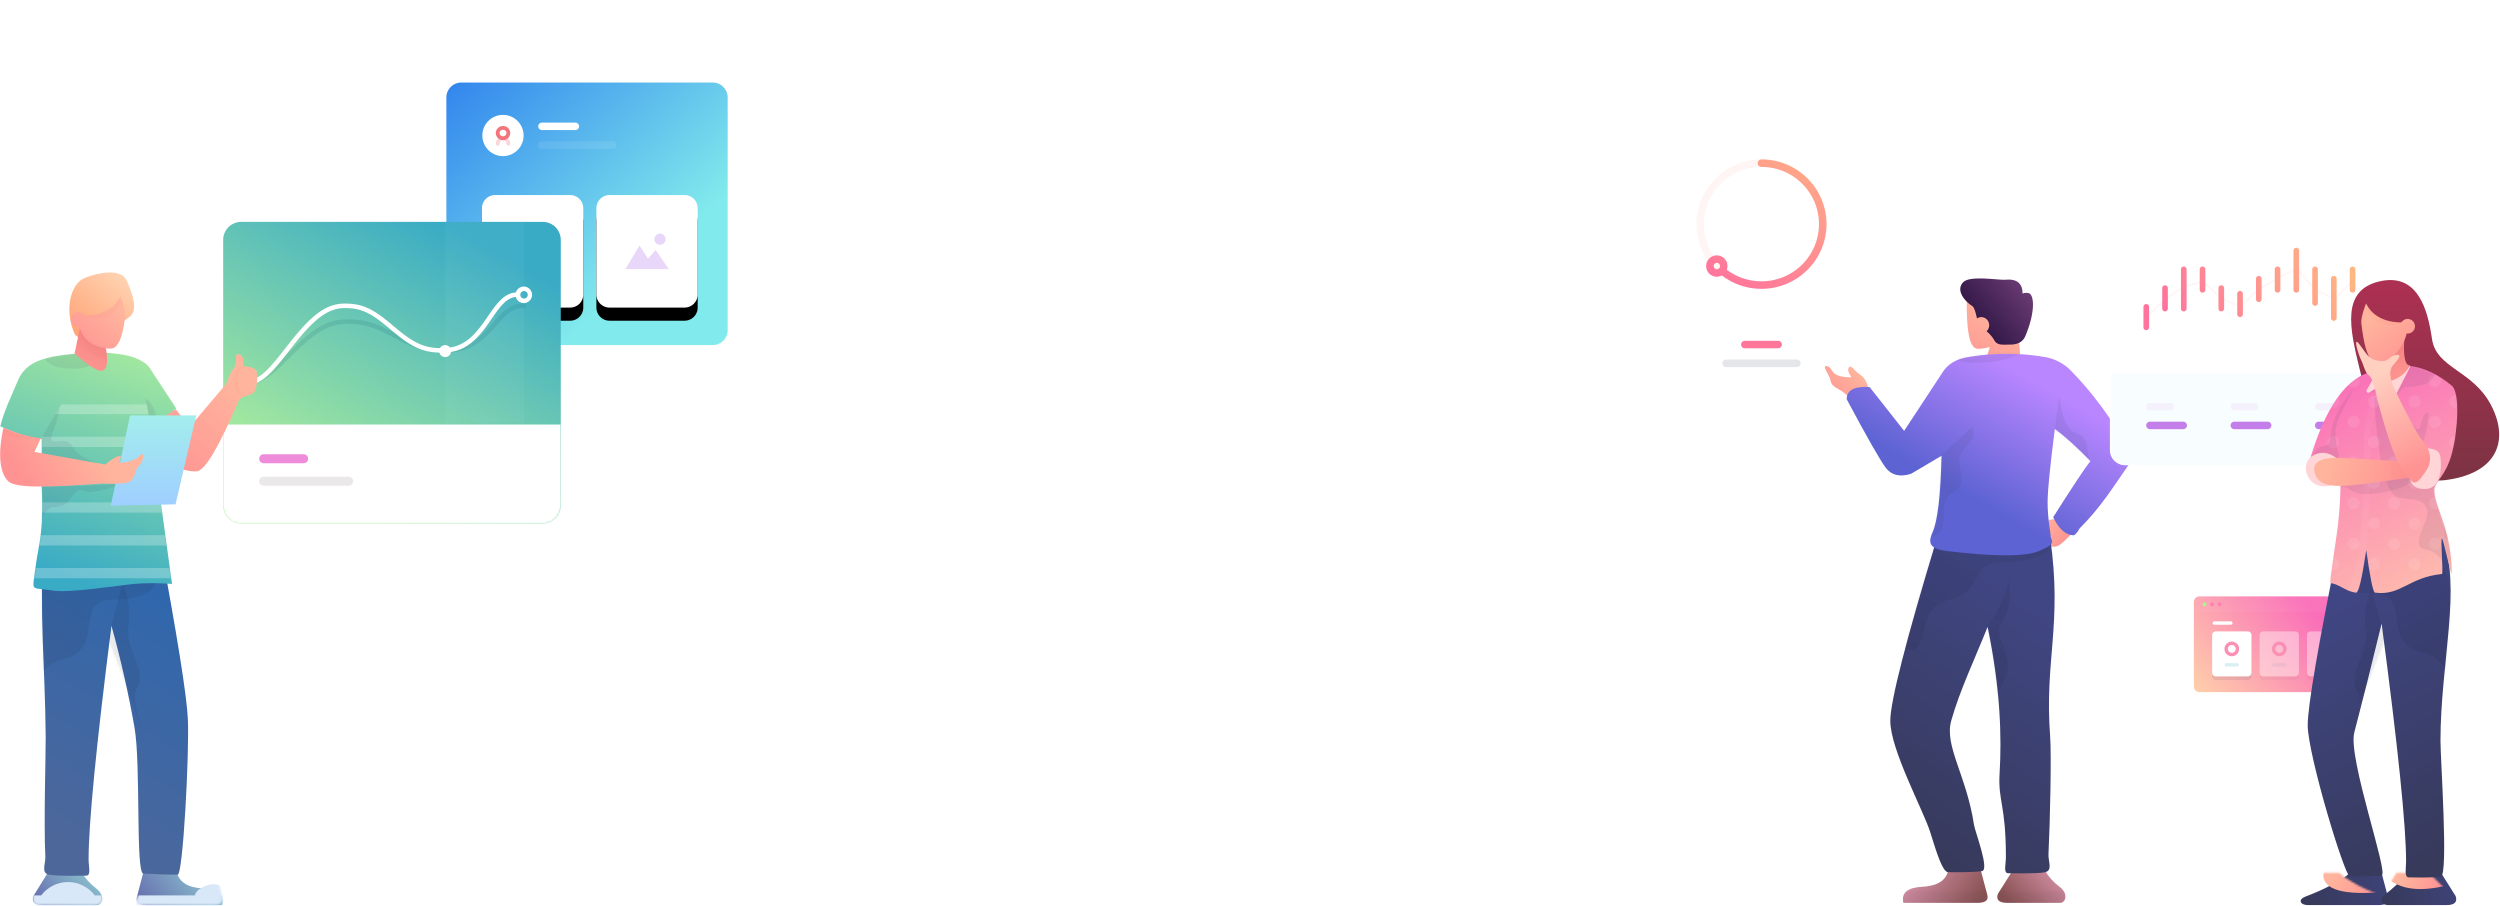 <svg xmlns="http://www.w3.org/2000/svg" xmlns:xlink="http://www.w3.org/1999/xlink" width="1333" height="483" viewBox="0 0 1333 483">
    <defs>
        <filter id="a" width="269.3%" height="281.4%" x="-84.7%" y="-90.7%" filterUnits="objectBoundingBox">
            <feOffset dy="22" in="SourceAlpha" result="shadowOffsetOuter1"/>
            <feGaussianBlur in="shadowOffsetOuter1" result="shadowBlurOuter1" stdDeviation="22"/>
            <feColorMatrix in="shadowBlurOuter1" result="shadowMatrixOuter1" values="0 0 0 0 0.443 0 0 0 0 0.651 0 0 0 0 0.973 0 0 0 0.253 0"/>
            <feMerge>
                <feMergeNode in="shadowMatrixOuter1"/>
                <feMergeNode in="SourceGraphic"/>
            </feMerge>
        </filter>
        <linearGradient id="c" x1="67.546%" x2="-.379%" y1="73.823%" y2="4.287%">
            <stop offset="0%" stop-color="#81EAEC"/>
            <stop offset="100%" stop-color="#3488ED"/>
        </linearGradient>
        <path id="b" d="M8 0h134a8 8 0 0 1 8 8v124a8 8 0 0 1-8 8H8a8 8 0 0 1-8-8V8a8 8 0 0 1 8-8z"/>
        <path id="f" d="M7 0h40a7 7 0 0 1 7 7v46a7 7 0 0 1-7 7H7a7 7 0 0 1-7-7V7a7 7 0 0 1 7-7zm61 0h40a7 7 0 0 1 7 7v46a7 7 0 0 1-7 7H68a7 7 0 0 1-7-7V7a7 7 0 0 1 7-7z"/>
        <filter id="e" width="147.8%" height="191.7%" x="-23.9%" y="-34.2%" filterUnits="objectBoundingBox">
            <feOffset dy="7" in="SourceAlpha" result="shadowOffsetOuter1"/>
            <feGaussianBlur in="shadowOffsetOuter1" result="shadowBlurOuter1" stdDeviation="8"/>
            <feColorMatrix in="shadowBlurOuter1" values="0 0 0 0 0.153 0 0 0 0 0.365 0 0 0 0 0.533 0 0 0 0.15 0"/>
        </filter>
        <filter id="g" width="269.3%" height="245.1%" x="-84.7%" y="-72.6%" filterUnits="objectBoundingBox">
            <feOffset dy="22" in="SourceAlpha" result="shadowOffsetOuter1"/>
            <feGaussianBlur in="shadowOffsetOuter1" result="shadowBlurOuter1" stdDeviation="22"/>
            <feColorMatrix in="shadowBlurOuter1" result="shadowMatrixOuter1" values="0 0 0 0 1 0 0 0 0 0.482 0 0 0 0 0.596 0 0 0 0.25 0"/>
            <feMerge>
                <feMergeNode in="shadowMatrixOuter1"/>
                <feMergeNode in="SourceGraphic"/>
            </feMerge>
        </filter>
        <linearGradient id="h" x1="93.248%" x2="12.514%" y1="-28.986%" y2="100%">
            <stop offset="0%" stop-color="#FFB782"/>
            <stop offset="100%" stop-color="#FF739C"/>
        </linearGradient>
        <filter id="i" width="268.3%" height="287%" x="-84.2%" y="-93.5%" filterUnits="objectBoundingBox">
            <feOffset dy="26" in="SourceAlpha" result="shadowOffsetOuter1"/>
            <feGaussianBlur in="shadowOffsetOuter1" result="shadowBlurOuter1" stdDeviation="26.5"/>
            <feColorMatrix in="shadowBlurOuter1" result="shadowMatrixOuter1" values="0 0 0 0 0.306 0 0 0 0 0.774 0 0 0 0 0.76 0 0 0 0.25 0"/>
            <feMerge>
                <feMergeNode in="shadowMatrixOuter1"/>
                <feMergeNode in="SourceGraphic"/>
            </feMerge>
        </filter>
        <linearGradient id="k" x1="70.406%" x2="21.519%" y1="3.666%" y2="83.99%">
            <stop offset="0%" stop-color="#39ABC5"/>
            <stop offset="100%" stop-color="#A8EB9D"/>
        </linearGradient>
        <path id="j" d="M9.6.317h160.8a9.6 9.6 0 0 1 9.6 9.6v141.6a9.6 9.6 0 0 1-9.6 9.6H9.6a9.6 9.6 0 0 1-9.6-9.6V9.917a9.6 9.6 0 0 1 9.6-9.6z"/>
        <filter id="m" width="109.7%" height="133.3%" x="-4.8%" y="-16.6%" filterUnits="objectBoundingBox">
            <feGaussianBlur in="SourceGraphic" stdDeviation="2.4"/>
        </filter>
        <linearGradient id="n" x1="27.669%" x2="70.532%" y1="110.865%" y2="23.826%">
            <stop offset="0%" stop-color="#FF9292"/>
            <stop offset="100%" stop-color="#FFB59D"/>
        </linearGradient>
        <linearGradient id="o" x1="25.093%" x2="117.883%" y1="62.705%" y2="-2.746%">
            <stop offset="0%" stop-color="#321847"/>
            <stop offset="100%" stop-color="#834A88"/>
        </linearGradient>
        <linearGradient id="q" x1="13.561%" x2="98.634%" y1="32.959%" y2="56.815%">
            <stop offset="0%" stop-color="#CE8BA0"/>
            <stop offset="100%" stop-color="#875151"/>
        </linearGradient>
        <path id="p" d="M25.163.818c-1.305 5.31-5.913 8.165-13.825 8.568-7.912.403-11.284 3.26-10.116 8.569h39.675c4.36 0 6.013-1.59 4.956-4.771L42.583.818h-17.42z"/>
        <linearGradient id="t" x1="13.561%" x2="98.634%" y1="23.669%" y2="60.531%">
            <stop offset="0%" stop-color="#CE8BA0"/>
            <stop offset="100%" stop-color="#875151"/>
        </linearGradient>
        <path id="s" d="M11.37.818c-1.763 3.18-4.323 6.037-7.68 8.568-5.035 3.798-3.12 8.569-.362 8.569h28.3c4.36 0 6.012-1.59 4.956-4.771L28.789.818H11.37z"/>
        <linearGradient id="v" x1="9.105%" x2="87.601%" y1="99.347%" y2="28.779%">
            <stop offset="0%" stop-color="#FF9292"/>
            <stop offset="100%" stop-color="#FFB59D"/>
        </linearGradient>
        <linearGradient id="w" x1="9.105%" x2="87.601%" y1="73.871%" y2="39.735%">
            <stop offset="0%" stop-color="#FF9292"/>
            <stop offset="100%" stop-color="#FFB59D"/>
        </linearGradient>
        <linearGradient id="y" x1="70.216%" x2="39.611%" y1="14.643%" y2="100%">
            <stop offset="0%" stop-color="#404683"/>
            <stop offset="100%" stop-color="#373A5B"/>
        </linearGradient>
        <path id="x" d="M85.501.415c6.667 46.16-3.12 65.24 0 105.868.72 9.364 0 44.96-.893 62.865-.193 3.868 2.4 8.687-1.847 9.6-4.248.912-16.82.546-19.581.546-2.761 0-1.274-4.79-1.274-8.526 0-28.22-4.281-29.973-3.364-44.793 1.16-18.744.538-44.75-6.383-78.02C45.25 65.19 37.274 81.875 32.743 98.01c-3.775 13.443 8.182 29.155 12.15 55.455.56 3.71 8.48 24.058 4.226 24.707-4.253.649-15.124.649-18.053.546-2.928-.102-5.98-9.983-9.563-21.462C17.919 145.777.266 113.385.266 98.01.266 87.76 8.584 55.23 25.218.415H85.5z"/>
        <linearGradient id="B" x1="43.498%" x2="79.041%" y1="70.448%" y2="24.99%">
            <stop offset="0%" stop-color="#5D63D3"/>
            <stop offset="100%" stop-color="#B986FF"/>
        </linearGradient>
        <path id="A" d="M64.745 2.475c8.27-1.538 24.653-3.287 42.474 0 5.655 1.043 10.735 4.348 13.875 7.916 17.722 18.385 24.946 33.382 29.439 38.894 2.994 3.675 2.876 7.634-.356 11.877-8.488 12.32-14.434 21.715-25.027 32.353-.601.604-1.574 3.024-3.247 3.886-4.218 0-7.894-3.224-11.03-9.673 10.188-16.097 16.805-26.069 19.852-29.916-7.45-7.61-13.772-13.323-18.967-17.141-2.545 19.858-3.83 32.807-3.856 38.847-.039 8.897 1.642 16.82 1.61 17.883-.096 3.218 4.156 4.073-6.346 8.439-10.501 4.366-38.655 1.126-48.446 0-9.792-1.126-10.797-4.22-8.128-10.163 2.668-5.943 4.254-19.51 4.759-40.703L35.093 64.59c-6.047 1.89-10.598.747-13.653-3.427-3.056-4.175-9.946-16.287-20.67-36.338 0-4.818 4.07-6.992 12.21-6.521L31.4 41.698l19.95-30.356c3.084-5.397 8.026-7.868 13.395-8.867z"/>
        <filter id="D" width="269.3%" height="282.7%" x="-84.7%" y="-91.4%" filterUnits="objectBoundingBox">
            <feOffset dy="22" in="SourceAlpha" result="shadowOffsetOuter1"/>
            <feGaussianBlur in="shadowOffsetOuter1" result="shadowBlurOuter1" stdDeviation="22"/>
            <feColorMatrix in="shadowBlurOuter1" result="shadowMatrixOuter1" values="0 0 0 0 0.769 0 0 0 0 0.494 0 0 0 0 0.914 0 0 0 0.25 0"/>
            <feMerge>
                <feMergeNode in="shadowMatrixOuter1"/>
                <feMergeNode in="SourceGraphic"/>
            </feMerge>
        </filter>
        <path id="E" d="M8 0h134a8 8 0 0 1 8 8v123a8 8 0 0 1-8 8H8a8 8 0 0 1-8-8V8a8 8 0 0 1 8-8z"/>
        <linearGradient id="G" x1="100%" x2="6.662%" y1="38.062%" y2="57.557%">
            <stop offset="0%" stop-color="#FFB782"/>
            <stop offset="100%" stop-color="#FF739C"/>
        </linearGradient>
        <linearGradient id="I" x1="-8.216%" x2="89.812%" y1="83.82%" y2="28.012%">
            <stop offset="0%" stop-color="#FFCFAA"/>
            <stop offset="100%" stop-color="#FA6EB9"/>
        </linearGradient>
        <path id="H" d="M3.766.013h70.943a3 3 0 0 1 3 3v45.024a3 3 0 0 1-3 3H3.766a3 3 0 0 1-3-3V3.013a3 3 0 0 1 3-3z"/>
        <linearGradient id="L" x1="134.336%" x2="6.662%" y1="45.203%" y2="56.784%">
            <stop offset="0%" stop-color="#404683"/>
            <stop offset="100%" stop-color="#373A5B"/>
        </linearGradient>
        <path id="K" d="M25.63.821c.635.492-2.213 2.52-8.545 6.084-3.836 2.16-8.725 4.372-14.667 6.637-3.866 1.473-2.905 4.486 1.534 4.486H41.43c4.378 0 6.037-1.597 4.976-4.79L43.12.82H25.63z"/>
        <linearGradient id="M" x1="9.105%" x2="87.601%" y1="60.83%" y2="45.343%">
            <stop offset="0%" stop-color="#FF9292"/>
            <stop offset="100%" stop-color="#FFB59D"/>
        </linearGradient>
        <linearGradient id="P" x1="134.336%" x2="6.662%" y1="43.458%" y2="59.251%">
            <stop offset="0%" stop-color="#404683"/>
            <stop offset="100%" stop-color="#373A5B"/>
        </linearGradient>
        <path id="O" d="M14.936.821C10.462 5.684 6.54 9.387 3.17 11.93c-5.056 3.812-1.686 6.1 1.084 6.1h31.023c4.378 0 6.037-1.598 4.976-4.792L32.427.821h-17.49z"/>
        <linearGradient id="Q" x1="9.105%" x2="87.601%" y1="58.674%" y2="46.27%">
            <stop offset="0%" stop-color="#FF9292"/>
            <stop offset="100%" stop-color="#FFB59D"/>
        </linearGradient>
        <linearGradient id="T" x1="64.919%" x2="42.334%" y1="14.643%" y2="100%">
            <stop offset="0%" stop-color="#404683"/>
            <stop offset="100%" stop-color="#373A5B"/>
        </linearGradient>
        <path id="S" d="M5.172.083c-10.617 25.61.922 66.737.922 108.308 0 9.517-4.264 71.34-.268 72.256 3.996.916 14.533.535 17.13.535 2.598 0 1.472-4.795 1.472-8.547 0-18.89 4.348-61.145 13.045-126.763 5.451 22.502 10.308 41.854 14.57 58.056 3.551 13.497-18.571 75.49-14.57 76.141 4 .652 14.227.652 16.982.549 2.755-.103 22.428-65.1 22.428-80.537 0-10.292-5.642-43.124-16.926-98.496L5.172.083z"/>
        <linearGradient id="V" x1="50%" x2="50%" y1="0%" y2="100%">
            <stop offset="0%" stop-color="#AF3053"/>
            <stop offset="100%" stop-color="#7A3343"/>
        </linearGradient>
        <linearGradient id="X" x1="25.231%" x2="66.938%" y1="126.906%" y2="0%">
            <stop offset="0%" stop-color="#FFCFAA"/>
            <stop offset="100%" stop-color="#FA6EB9"/>
        </linearGradient>
        <path id="W" d="M43.87 4.338C21.21.538 43.541-.124 25.434 1.67c-7.418.735-14.92 4.243-22.508 10.523-4.289 3.495-3.434 23.359 0 36.265 3.25 12.219 9.323 14.965 9.343 19.39.038 8.932-9.343 21.104-9.343 44.748.746.083 4.533-18.997 5.26-18.92.898.096-.868 18.833 0 18.92 17.765 1.763 21.79 11.707 35.682 9.943 1.04-.132 2.602-7.695 4.684-22.69 2.278 15.25 4.08 22.812 5.409 22.69 5.457-.503 9.599-4.986 13.606-4.986.822 0-2.035-16.784-3.187-25.378-.497-3.707-2.118-14.45-2.118-29.279 0-5.783 5.785-8.365 17.356-7.745-8.727-31.343-20.643-48.28-35.75-50.813z"/>
        <linearGradient id="aa" x1="54.753%" x2="26.429%" y1="23.826%" y2="110.63%">
            <stop offset="0%" stop-color="#F68585"/>
            <stop offset="100%" stop-color="#FF9B92"/>
        </linearGradient>
        <path id="Z" d="M.442 14.595c3.392 6.946 12.244 9.033 14.146 9.033 1.268 0 1.69-2.43 1.268-7.287l.41-9.03L3.333.582c.544 8.99-.42 13.662-2.892 14.012z"/>
        <linearGradient id="ad" x1="16.691%" x2="80.626%" y1="110.865%" y2="23.826%">
            <stop offset="0%" stop-color="#FF9292"/>
            <stop offset="100%" stop-color="#FFB59D"/>
        </linearGradient>
        <path id="ac" d="M26.93.83c1.927 5.038 2.769 8.598 2.527 10.681-1.301 11.19-3.431 21.021-8.499 21.021-7.038 0-13.804-7.836-15.577-15.4-.02-.083-.038-.165-.056-.246a3.892 3.892 0 1 1 2.69-6.012c.394.18 13.93.716 18.915-10.045z"/>
        <linearGradient id="ag" x1="9.105%" x2="89.138%" y1="54.52%" y2="46.921%">
            <stop offset="0%" stop-color="#FF9292"/>
            <stop offset="100%" stop-color="#FFB59D"/>
        </linearGradient>
        <path id="af" d="M5.499 2.85l31.598-1.766C50.75-.099 56.875 2.36 55.472 8.462c-2.104 9.152-13.502 8.093-31.031 5.635-11.686-1.638-19.644-2.704-23.872-3.2l4.93-8.046z"/>
        <linearGradient id="aj" x1="39.608%" x2="60.41%" y1="91.981%" y2="23.826%">
            <stop offset="0%" stop-color="#FF9292"/>
            <stop offset="100%" stop-color="#FFCFBF"/>
        </linearGradient>
        <path id="ai" d="M14.424 69.996c-5.15 6.41-5.643 8.85-11.682 0-6.067-8.892 1.018-15.541 3.437-18.992C8.6 47.554 18.874 27.44 20.55 23.017c1.483-4.475 1.365-7.676-.354-9.603-2.638-2.956-5.013-5.982-2.28-5.689 5.068.544 3.675 3.925 9.446 3.221 5.771-.703 6.533-3.342 10.56-8.72 4.029-5.379.514 5.746-.787 8.261-1.3 2.516-2.064 6.705-4.046 8.128-1.22.876-2.304 3.1-3.226 6.583.19.12-8.085 35.646-15.439 44.798z"/>
        <linearGradient id="am" x1="13.561%" x2="98.634%" y1="32.305%" y2="57.077%">
            <stop offset="0%" stop-color="#8BC1CE"/>
            <stop offset="100%" stop-color="#6974B1"/>
        </linearGradient>
        <path id="al" d="M24.554.846c-1.325 5.495-6.005 8.45-14.04 8.868C2.48 10.13-.945 13.086.241 18.58h40.291c4.429 0 6.107-1.646 5.034-4.938L42.243.846h-17.69z"/>
        <linearGradient id="ap" x1="13.561%" x2="98.634%" y1="22.657%" y2="60.935%">
            <stop offset="0%" stop-color="#8BC1CE"/>
            <stop offset="100%" stop-color="#6974B1"/>
        </linearGradient>
        <path id="ao" d="M11.547.846c-1.791 3.292-4.39 6.248-7.8 8.868-5.112 3.93-3.168 8.867-.367 8.867h28.738c4.429 0 6.107-1.646 5.034-4.938L29.236.846h-17.69z"/>
        <linearGradient id="as" x1="65.537%" x2="42.016%" y1="14.643%" y2="100%">
            <stop offset="0%" stop-color="#3067AC"/>
            <stop offset="100%" stop-color="#4E679A"/>
        </linearGradient>
        <path id="ar" d="M1.261.421c-2.418 45.393.767 67.252 1.097 107.418.08 9.645-1.097 45.618-.19 63.784.196 3.925-2.438 8.815 1.877 9.74 4.316.927 17.088.555 19.893.555 2.806 0 1.294-4.859 1.294-8.65 0-19.09 4.066-60.626 12.197-124.61 5.002 18.06 9.093 36.12 12.273 54.18 3.5 19.881.494 77.704 4.71 77.971 4.217.267 15.366.659 18.341.555 2.834-.1 6.247-64.425 5.415-83.006C77.613 85.97 72.392 53.325 62.506.42H1.261z"/>
        <linearGradient id="av" x1="34.508%" x2="61.1%" y1="92.592%" y2="-8.059%">
            <stop offset="0%" stop-color="#39ABC5"/>
            <stop offset="100%" stop-color="#A8EB9D"/>
        </linearGradient>
        <path id="au" d="M70.286 2.225c-7.849-2.512-24.097-3.329-42.115 0C19.594 3.81 12.833 7.031 9.498 15.006 6.182 22.936 1.882 31.763.175 39.309c7.908 3.694 15.265 5.935 22.071 6.724v25.43c.566 12.57.156 22.662-1.23 30.274-2.25 12.372-3.23 21.163-3.216 21.606.097 3.26 1.665 2.163 10.496 3.563 8.83 1.4 34.684-2.75 43.335-3.563 5.767-.542 12.465-.542 20.093 0L80.501 41.597l13.463-11.812L80.527 9.3c-1.594-3.042-5.008-5.4-10.24-7.076z"/>
        <linearGradient id="ax" x1="24.722%" x2="116.618%" y1="93.583%" y2="-13.53%">
            <stop offset="0%" stop-color="#FFA77B"/>
            <stop offset="100%" stop-color="#FFE6CA"/>
        </linearGradient>
        <linearGradient id="az" x1="55.511%" x2="22.671%" y1="23.826%" y2="110.63%">
            <stop offset="0%" stop-color="#F68585"/>
            <stop offset="100%" stop-color="#FF9B92"/>
        </linearGradient>
        <path id="ay" d="M.497 14.909c6.941 6.12 11.685 9.18 14.23 9.18 2.546 0 3.515-3.06 2.909-9.18l-1.222-7.404L3.406.67l-2.91 14.24z"/>
        <linearGradient id="aC" x1="9.105%" x2="87.601%" y1="107.244%" y2="25.383%">
            <stop offset="0%" stop-color="#FF9292"/>
            <stop offset="100%" stop-color="#FFB59D"/>
        </linearGradient>
        <path id="aB" d="M27.09.843c1.94 5.12 2.787 8.739 2.543 10.856-1.309 11.372-3.932 17.058-7.622 17.058-7.08 0-14.814-3.66-16.598-11.348l-.056-.249a3.91 3.91 0 0 1-.552.04c-2.162 0-3.914-1.771-3.914-3.956 0-2.184 1.752-3.954 3.914-3.954 1.36 0 2.557.699 3.259 1.761.395.182 14.012.728 19.027-10.208z"/>
        <linearGradient id="aF" x1="16.823%" x2="80.505%" y1="110.865%" y2="23.826%">
            <stop offset="0%" stop-color="#FF9292"/>
            <stop offset="100%" stop-color="#FFB59D"/>
        </linearGradient>
        <path id="aE" d="M25.19 63.267c-4.376.631-12.51-1.92-24.4-7.653V38.617l12.965-8.407 7.384 9.512 19.4-22.924c1.522-3.46 2.513-6.613 4.04-8.422 2.44-2.892.005-7.64 2.69-7.64.514 0 2.205 1.15 2.47 2.544.21 1.102.21 2.393 0 3.873 3.588.347 5.806 1.029 6.655 2.046 1.332 1.596.773 8.04 0 10.16-1.079 2.959-2.492 2.959-5.526 3.885-.745.227-1.79.74-3.136 1.54C37.05 49.812 29.536 62.64 25.19 63.267z"/>
        <linearGradient id="aH" x1="50%" x2="50%" y1="0%" y2="100%">
            <stop offset="0%" stop-color="#A3EDED"/>
            <stop offset="100%" stop-color="#9FCFFF"/>
        </linearGradient>
        <linearGradient id="aJ" x1="9.105%" x2="71.9%" y1="60.287%" y2="45.757%">
            <stop offset="0%" stop-color="#FF9292"/>
            <stop offset="100%" stop-color="#FFB59D"/>
        </linearGradient>
        <path id="aI" d="M4.585 35.955c-4.18-3.586-6.212-13.294-2.71-28.71 7.298 3.185 13.944 5.064 19.94 5.638l-3.492 7.286 37.912 6.726-.015-.103c3.525-3.025 6.281-4.538 8.27-4.538l-.785 3.693c4.897-.195 8.482-1.426 10.755-3.693 3.41-3.4 1.723 4.205-.487 5.382-2.21 1.176-1.245 7.949-6.546 9.013-3.534.71-12.162.593-12.11.362C24.54 39.17 8.676 39.464 4.585 35.955z"/>
    </defs>
    <g fill="none" fill-rule="evenodd">
        <g filter="url(#a)" transform="translate(238 22)">
            <mask id="d" fill="#fff">
                <use xlink:href="#b"/>
            </mask>
            <use fill="url(#c)" fill-rule="nonzero" xlink:href="#b"/>
            <path fill="#FFF" fill-rule="nonzero" d="M51 25.364a2 2 0 1 1 0-4h17.737a2 2 0 1 1 0 4H51z" mask="url(#d)"/>
            <g fill-rule="nonzero" mask="url(#d)">
                <g transform="translate(19.085 17.136)">
                    <circle cx="11.098" cy="11.116" r="11" fill="#FFF"/>
                    <path fill="#F3747B" d="M11.123 13.572c-2.12 0-3.85-1.682-3.85-3.772s1.73-3.772 3.85-3.772 3.85 1.683 3.85 3.772c0 2.09-1.73 3.772-3.85 3.772zm0-2c1.027 0 1.85-.8 1.85-1.772s-.823-1.772-1.85-1.772c-1.028 0-1.85.8-1.85 1.772 0 .973.822 1.772 1.85 1.772z"/>
                    <path fill="#F3747B" d="M14.972 15.5a1 1 0 1 1-2 0c0-.973-.822-1.773-1.85-1.773-1.027 0-1.849.8-1.849 1.772a1 1 0 1 1-2 0c0-2.09 1.73-3.772 3.85-3.772s3.85 1.683 3.85 3.772z" opacity=".3"/>
                </g>
            </g>
            <path fill="#FFF" fill-rule="nonzero" d="M51 35.364a2 2 0 1 1 0-4h37.737a2 2 0 1 1 0 4H51z" mask="url(#d)" opacity=".3"/>
            <g fill-rule="nonzero" mask="url(#d)">
                <g transform="translate(19 60)">
                    <use fill="#000" filter="url(#e)" xlink:href="#f"/>
                    <use fill="#FFF" xlink:href="#f"/>
                </g>
                <path fill="#FFA788" d="M34.449 99.453l7.541-12.554 4.476 6.988 4.158-4.54 6.927 10.106H34.45zm18.445-12.906a3 3 0 1 1 0-6 3 3 0 0 1 0 6z" opacity=".3"/>
            </g>
            <g fill="#B579EE" fill-rule="nonzero" mask="url(#d)" opacity=".3">
                <path d="M95.449 99.453l7.541-12.554 4.476 6.988 4.158-4.54 6.927 10.106H95.45zm18.445-12.906a3 3 0 1 1 0-6 3 3 0 0 1 0 6z"/>
            </g>
        </g>
        <g fill-rule="nonzero" filter="url(#g)" transform="translate(864 37)">
            <path fill="#FFF" d="M8 0h134a8 8 0 0 1 8 8v159a8 8 0 0 1-8 8H8a8 8 0 0 1-8-8V8a8 8 0 0 1 8-8z"/>
            <path fill="#FF988E" d="M75.221 95C56.08 95 40.558 79.556 40.558 60.5c0-19.056 15.522-34.5 34.663-34.5 19.142 0 34.664 15.444 34.664 34.5 0 19.056-15.522 34.5-34.664 34.5zm0-4c16.937 0 30.664-13.658 30.664-30.5S92.158 30 75.22 30 44.558 43.658 44.558 60.5 58.284 91 75.221 91z" opacity=".1"/>
            <path fill="url(#h)" d="M56.736 84.837A30.622 30.622 0 0 0 75.221 91c16.937 0 30.664-13.658 30.664-30.5S92.158 30 75.22 30a2 2 0 1 1 0-4c19.142 0 34.664 15.444 34.664 34.5 0 19.056-15.522 34.5-34.664 34.5a34.621 34.621 0 0 1-21.113-7.136 5.689 5.689 0 1 1 2.628-3.027zm-5.335-.289a1.689 1.689 0 1 0 0-3.377 1.689 1.689 0 0 0 0 3.377z"/>
            <path fill="#FF769A" d="M66.353 126.707a2 2 0 0 1 0-4H84.09a2 2 0 1 1 0 4H66.353z"/>
            <path fill="#E4E6E9" d="M56.353 136.707a2 2 0 0 1 0-4H94.09a2 2 0 1 1 0 4H56.353z"/>
        </g>
        <g filter="url(#i)" transform="translate(119 92)">
            <mask id="l" fill="#fff">
                <use xlink:href="#j"/>
            </mask>
            <use fill="url(#k)" fill-rule="nonzero" xlink:href="#j"/>
            <path fill="#FFF" fill-rule="nonzero" d="M118.355.317h42v107.366h-42z" mask="url(#l)" opacity=".2"/>
            <path fill="#FFF" fill-rule="nonzero" d="M0 108.354h180v43.163a9.6 9.6 0 0 1-9.6 9.6H9.6a9.6 9.6 0 0 1-9.6-9.6v-43.163z" mask="url(#l)"/>
            <path fill="#EF8BDB" fill-rule="nonzero" d="M21.6 129a2.4 2.4 0 0 1 0-4.8h21.285a2.4 2.4 0 0 1 0 4.8H21.6z" mask="url(#l)"/>
            <path fill="#EAE8E9" fill-rule="nonzero" d="M21.6 141a2.4 2.4 0 0 1 0-4.8h45.285a2.4 2.4 0 0 1 0 4.8H21.6z" mask="url(#l)"/>
            <path fill="#1E6A79" fill-rule="nonzero" d="M13.38 87.147a1.2 1.2 0 1 1 0-2.4c2.815 0 5.717-1.129 8.967-3.385 2-1.388 4.103-3.174 6.65-5.594a204.678 204.678 0 0 0 3.452-3.371 850.359 850.359 0 0 0 1.767-1.762c.728-.726 1.266-1.26 1.8-1.786 11.704-11.552 19.618-16.59 29.943-16.59 9.724 0 15.484 1.957 25.716 7.446l.72.387c10.45 5.608 16.196 7.547 26.28 7.547 10.096 0 16.156-3.513 23.33-11.484.58-.646 3.183-3.615 3.89-4.394 4.981-5.488 8.764-7.884 14.182-7.884a1.2 1.2 0 1 1 0 2.4c-4.579 0-7.835 2.063-12.404 7.097-.69.76-3.288 3.723-3.885 4.387-7.585 8.428-14.225 12.278-25.113 12.278-10.561 0-16.647-2.054-27.415-7.833l-.72-.386c-9.913-5.319-15.337-7.161-24.581-7.161-9.493 0-16.977 4.765-28.258 15.898a474.145 474.145 0 0 0-2.677 2.662l-.882.88a206.838 206.838 0 0 1-3.492 3.41c-2.629 2.496-4.817 4.355-6.935 5.825-3.617 2.511-6.964 3.813-10.336 3.813z" filter="url(#m)" mask="url(#l)" opacity=".4"/>
            <path fill="#FFF" fill-rule="nonzero" d="M13.38 87.147a1.2 1.2 0 1 1 0-2.4c2.686 0 5.495-1.403 8.66-4.225 1.963-1.75 4.028-4.002 6.529-7.051a236.177 236.177 0 0 0 3.386-4.247 988.149 988.149 0 0 0 1.732-2.217c.713-.913 1.24-1.585 1.762-2.247 11.49-14.56 19.245-20.901 29.464-20.901 9.657 0 15.352 3.052 25.424 11.576l.706.598c10.199 8.635 15.78 11.606 25.538 11.606 9.804 0 15.727-4.389 22.758-14.372.571-.811 3.121-4.53 3.813-5.503 4.887-6.88 8.6-9.887 14.007-9.887a1.2 1.2 0 1 1 0 2.4c-4.392 0-7.577 2.58-12.05 8.876-.678.954-3.224 4.667-3.808 5.496-7.434 10.557-13.958 15.39-24.72 15.39-10.477 0-16.492-3.203-27.089-12.174l-.705-.598c-9.674-8.186-14.94-11.008-23.874-11.008-9.205 0-16.54 5.997-27.58 19.987a550.342 550.342 0 0 0-2.624 3.352l-.865 1.106a238.33 238.33 0 0 1-3.42 4.289c-2.572 3.137-4.714 5.473-6.786 7.32-3.565 3.178-6.88 4.834-10.259 4.834z" mask="url(#l)"/>
            <path fill="#FFF" fill-rule="nonzero" d="M160.355 43.593a4.397 4.397 0 1 1 0-8.793 4.397 4.397 0 0 1 0 8.793zm0-2.4a1.997 1.997 0 1 0 0-3.993 1.997 1.997 0 0 0 0 3.993z" mask="url(#l)"/>
            <circle cx="118.355" cy="69.197" r="3.197" fill="#FFF" fill-rule="nonzero" mask="url(#l)"/>
        </g>
        <g fill-rule="nonzero">
            <path fill="url(#n)" d="M22.528 19.486l5.45-.054 1.198 16.212c-2.753 3.104-5.731 4.488-8.935 4.15-3.204-.336-6.342-2.555-9.414-6.657l1.885-5.92c-2.49.734-4.833.992-6.26.992C1.78 28.209.243 18.797.37.853c3.685 2.391 17.6 1.786 22.549 0-.038 2.107 2.207 12.213-.391 18.633z" transform="translate(1048.262 157.796)"/>
            <path fill="url(#o)" d="M11.423 21.014c-.85 0-1.64.261-2.3.71-.462-1.955-1.268-5.756-2.502-6.578-5.357-3.57-8.564-9.168-4.764-12.823C5.657-1.332 20.605 1.4 24.38 1.07c6.015-.527 9.023 1.941 9.025 7.405 1.42-.682 3.354-.365 3.825 0 2.67 2.065 2.528 11.212-2.404 22.773-1.254 2.938-3.972 4.404-7.975 4.404-3.798 0-6.824.67-8.517-2.297-1.205-2.11-2.668-3.568-4.098-4.821a4.372 4.372 0 0 0 1.372-3.199c0-2.386-1.874-4.32-4.185-4.32z" transform="translate(1045.022 148.076)"/>
        </g>
        <g transform="translate(1013.636 463.44)">
            <mask id="r" fill="#fff">
                <use xlink:href="#p"/>
            </mask>
            <use fill="url(#q)" fill-rule="nonzero" xlink:href="#p"/>
            <path fill="#373A5B" fill-rule="nonzero" d="M.997 11.88h45.166v6.098H.997z" mask="url(#r)" opacity=".2"/>
        </g>
        <g transform="translate(1064.396 463.44)">
            <mask id="u" fill="#fff">
                <use xlink:href="#s"/>
            </mask>
            <use fill="url(#t)" fill-rule="nonzero" transform="matrix(-1 0 0 1 37.451 0)" xlink:href="#s"/>
            <path fill="#373A5B" fill-rule="nonzero" d="M.559 11.88h36.334v6.098H.559z" mask="url(#u)" opacity=".2"/>
        </g>
        <g fill-rule="nonzero">
            <path fill="url(#v)" d="M18.878 5.288c2.352 1.593 3.825 4.204 4.42 7.834-.588 3.78-1.588 6.2-2.999 7.264-1.411 1.062-2.692 1.431-3.843 1.106-2.891-3.915-5.869-6.705-8.932-8.37C2.928 10.626 3.43 9.517 2.748 7.21c-.259-.874-2.79-5.017-2.743-5.84C.08.014 2.523.528 3.69 2.898 4.944 5.443 8.447 6.696 14.2 6.66c-1.742-2.507-2.189-4.27-1.34-5.292 1.273-1.53 2.49 1.532 6.018 3.92z" transform="translate(973 194.52)"/>
            <path fill="url(#w)" d="M125.13 88.974c.537.9 3.377 3.863 3.972 4.516.596.654-2.908.459-2.001 1.911 1.36 2.179-2.754 1.128-2.28 2.539.653 1.943-2.486-.378-4.218-1.748-1.731-1.37-3.687 2.158-7.857.241-1.204-.553-3.923-2.96-7.21-6.549 2.29-3.592 5.408-6.127 9.35-7.606l3.14.47-.18 1.82c-.129.943.22 2.17 1.365 2.17 1.144 0 6.209-.023 7.39.425.787.298 2.498 1.317 5.132 3.055-.245 1.012-2.63.856-3.951-.334-.737-.663-2.728-1.037-2.652-.91z" transform="matrix(-1 0 0 1 1210.27 194.52)"/>
        </g>
        <g transform="translate(1007.64 286.32)">
            <mask id="z" fill="#fff">
                <use xlink:href="#x"/>
            </mask>
            <use fill="url(#y)" fill-rule="nonzero" xlink:href="#x"/>
            <path fill="#151731" fill-rule="nonzero" d="M84.883 5.956c-3.08 4.807-11.109 7.21-24.088 7.21-19.468 0-8.991 15.227-28.879 20.251-19.887 5.025-9.179 26.69-21.27 26.69-8.06 0-9.077-19.897-3.05-59.692l77.287 5.541z" mask="url(#z)" opacity=".3"/>
            <path fill="#151731" fill-rule="nonzero" d="M52.159 47.955c6.041-9.353 9.847-17.806 11.417-25.36 1.187 10.498-.13 18.128-3.952 22.89-5.732 7.143 8.08 17.677 1.61 30.204-4.312 8.352-6.737 15.24-7.274 20.663l-1.801-48.397z" mask="url(#z)" opacity=".3"/>
        </g>
        <g transform="translate(983.88 188.04)">
            <mask id="C" fill="#fff">
                <use xlink:href="#A"/>
            </mask>
            <use fill="url(#B)" fill-rule="nonzero" xlink:href="#A"/>
            <path fill="#373A5B" fill-rule="nonzero" d="M58.709-.441C55.606 3.453 59.45 5.4 70.244 5.4s20.198-2.52 28.214-7.56L58.708-.441zM50.982 55.102l16.726-15.567c.865 2.614.865 4.795 0 6.542-2.326 4.698-8.25 6.651-6.566 14.378 4.213 19.335-8.506 8.116-8.506 25.085 0 11.312-3.97 14.839-11.911 10.579l10.257-41.017zM111.641 41.09l2.53-18.146c1.28 12.097 4.375 18.79 9.283 20.077 7.362 1.931 4.575 11.215 7.206 14.747-3.65.364-9.146 1.008-16.489 1.93l-2.53-18.609z" mask="url(#C)" opacity=".3"/>
        </g>
        <g filter="url(#D)" transform="translate(1125 87)">
            <mask id="F" fill="#fff">
                <use xlink:href="#E"/>
            </mask>
            <use fill="#FFF" fill-rule="nonzero" xlink:href="#E"/>
            <path fill="#F8FDFF" fill-rule="nonzero" d="M.721 90.264h149v41a8 8 0 0 1-8 8h-133a8 8 0 0 1-8-8v-41z" mask="url(#F)"/>
            <path fill="#C47EE9" fill-rule="nonzero" d="M21.353 119.835a2 2 0 1 1 0-4H39.09a2 2 0 0 1 0 4H21.353z" mask="url(#F)"/>
            <path fill="#C47EE9" fill-rule="nonzero" d="M21.353 109.835a2 2 0 1 1 0-4H32.09a2 2 0 0 1 0 4H21.353z" mask="url(#F)" opacity=".3"/>
            <path fill="#C47EE9" fill-rule="nonzero" d="M66.353 119.835a2 2 0 1 1 0-4H84.09a2 2 0 0 1 0 4H66.353z" mask="url(#F)"/>
            <path fill="#C47EE9" fill-rule="nonzero" d="M66.353 109.835a2 2 0 1 1 0-4H77.09a2 2 0 0 1 0 4H66.353z" mask="url(#F)" opacity=".3"/>
            <path fill="#C47EE9" fill-rule="nonzero" d="M111.353 119.835a2 2 0 1 1 0-4h17.737a2 2 0 1 1 0 4h-17.737z" mask="url(#F)"/>
            <path fill="#C47EE9" fill-rule="nonzero" d="M111.353 109.835a2 2 0 1 1 0-4h10.737a2 2 0 1 1 0 4h-10.737z" mask="url(#F)" opacity=".3"/>
            <path fill="#FFA189" fill-rule="nonzero" d="M30.272 50.56L19.15 61.096l-.688-.726 11.185-10.586 9.18-6.233.154-.07 10.851-2.836 10.031 9.095 9.325 4.222 9.75-9.13.092-.068 10.272-5.917 10.346-5.334 9.952 11.285 9.893 5.199 9.44-9.413.706.708-9.96 9.932-10.625-5.584-.143-.112-9.497-10.77-9.633 4.967-10.202 5.877-10.195 9.547-10.005-4.53-.13-.086-9.688-8.783-10.244 2.676z" mask="url(#F)" opacity=".3"/>
            <path fill="url(#G)" fill-rule="nonzero" d="M17.893 54.617a1.5 1.5 0 0 1 3 0v10.931a1.5 1.5 0 1 1-3 0V54.617zm10-10a1.5 1.5 0 0 1 3 0v10.931a1.5 1.5 0 1 1-3 0V44.617zm10-10a1.5 1.5 0 0 1 3 0v20.931a1.5 1.5 0 1 1-3 0V34.617zm10 0a1.5 1.5 0 0 1 3 0v10.931a1.5 1.5 0 1 1-3 0V34.617zm10 10a1.5 1.5 0 0 1 3 0v10.931a1.5 1.5 0 1 1-3 0V44.617zm10 3a1.5 1.5 0 0 1 3 0v10.931a1.5 1.5 0 1 1-3 0V47.617zm10-8a1.5 1.5 0 0 1 3 0v10.931a1.5 1.5 0 1 1-3 0V39.617zm10-5a1.5 1.5 0 0 1 3 0v10.931a1.5 1.5 0 1 1-3 0V34.617zm10-10a1.5 1.5 0 0 1 3 0v20.931a1.5 1.5 0 0 1-3 0V24.617zm10 10a1.5 1.5 0 0 1 3 0v17.931a1.5 1.5 0 0 1-3 0V34.617zm10 5a1.5 1.5 0 0 1 3 0v20.931a1.5 1.5 0 0 1-3 0V39.617zm10-5a1.5 1.5 0 0 1 3 0v10.931a1.5 1.5 0 0 1-3 0V34.617z" mask="url(#F)"/>
        </g>
        <g transform="translate(1169 318)">
            <mask id="J" fill="#fff">
                <use xlink:href="#H"/>
            </mask>
            <use fill="url(#I)" fill-rule="nonzero" xlink:href="#H"/>
            <g fill-rule="nonzero" mask="url(#J)">
                <path fill="#373A5B" d="M12.502 20.664h17a2 2 0 0 1 2 2v20a2 2 0 0 1-2 2h-17a2 2 0 0 1-2-2v-20a2 2 0 0 1 2-2z" opacity=".1"/>
                <path fill="#FFF" d="M12.502 18.664h17a2 2 0 0 1 2 2v20a2 2 0 0 1-2 2h-17a2 2 0 0 1-2-2v-20a2 2 0 0 1 2-2z"/>
                <path fill="#FB8FB4" d="M21.002 31.9a3.9 3.9 0 1 1 0-7.8 3.9 3.9 0 0 1 0 7.8zm0-1.8a2.1 2.1 0 1 0 0-4.2 2.1 2.1 0 0 0 0 4.2z"/>
                <path fill="#D9EFF3" d="M18.09 37.382a.9.9 0 1 1 0-1.8h5.824a.9.9 0 0 1 0 1.8H18.09z"/>
            </g>
            <g fill-rule="nonzero" mask="url(#J)" opacity=".4">
                <path fill="#373A5B" d="M37.792 20.664h17a2 2 0 0 1 2 2v20a2 2 0 0 1-2 2h-17a2 2 0 0 1-2-2v-20a2 2 0 0 1 2-2z" opacity=".1"/>
                <path fill="#FFF" d="M37.792 18.664h17a2 2 0 0 1 2 2v20a2 2 0 0 1-2 2h-17a2 2 0 0 1-2-2v-20a2 2 0 0 1 2-2z"/>
                <path fill="#FB8FB4" d="M46.292 31.9a3.9 3.9 0 1 1 0-7.8 3.9 3.9 0 0 1 0 7.8zm0-1.8a2.1 2.1 0 1 0 0-4.2 2.1 2.1 0 0 0 0 4.2z"/>
                <path fill="#D9EFF3" d="M43.38 37.382a.9.9 0 1 1 0-1.8h5.824a.9.9 0 0 1 0 1.8H43.38z"/>
            </g>
            <g fill-rule="nonzero" mask="url(#J)" opacity=".4">
                <path fill="#373A5B" d="M63.082 20.664h17a2 2 0 0 1 2 2v20a2 2 0 0 1-2 2h-17a2 2 0 0 1-2-2v-20a2 2 0 0 1 2-2z" opacity=".1"/>
                <path fill="#FFF" d="M63.082 18.664h17a2 2 0 0 1 2 2v20a2 2 0 0 1-2 2h-17a2 2 0 0 1-2-2v-20a2 2 0 0 1 2-2z"/>
                <path fill="#FB8FB4" d="M71.582 31.9a3.9 3.9 0 1 1 0-7.8 3.9 3.9 0 0 1 0 7.8zm0-1.8a2.1 2.1 0 1 0 0-4.2 2.1 2.1 0 0 0 0 4.2z"/>
                <path fill="#D9EFF3" d="M68.67 37.382a.9.9 0 1 1 0-1.8h5.824a.9.9 0 0 1 0 1.8H68.67z"/>
            </g>
            <path fill="#FFF" fill-rule="nonzero" d="M3.766.013h70.943a3 3 0 0 1 3 3v5.39H.766v-5.39a3 3 0 0 1 3-3z" mask="url(#J)" opacity=".2"/>
            <circle cx="6.463" cy="4.208" r="1" fill="#99FF87" fill-rule="nonzero" mask="url(#J)"/>
            <circle cx="10.463" cy="4.208" r="1" fill="#FB7EB7" fill-rule="nonzero" mask="url(#J)"/>
            <circle cx="14.463" cy="4.208" r="1" fill="#FB7EB7" fill-rule="nonzero" mask="url(#J)"/>
            <path fill="#FFF" fill-rule="nonzero" d="M11.669 15.1a.9.9 0 1 1 0-1.8h8.822a.9.9 0 1 1 0 1.8H11.67z" mask="url(#J)"/>
        </g>
        <g>
            <g transform="matrix(-1 0 0 1 1273.442 464.565)">
                <mask id="N" fill="#fff">
                    <use xlink:href="#K"/>
                </mask>
                <use fill="url(#L)" fill-rule="nonzero" transform="matrix(-1 0 0 1 46.716 0)" xlink:href="#K"/>
                <path fill="url(#M)" fill-rule="nonzero" d="M-2.676 10.49c23.456 2.707 35.86.294 37.212-7.237C35.887-4.277 24.042-6.084-1-2.165L-2.676 10.49z" mask="url(#N)"/>
            </g>
            <g transform="matrix(-1 0 0 1 1310.227 464.565)">
                <mask id="R" fill="#fff">
                    <use xlink:href="#O"/>
                </mask>
                <use fill="url(#P)" fill-rule="nonzero" transform="matrix(-1 0 0 1 41.124 0)" xlink:href="#O"/>
                <path fill="url(#Q)" fill-rule="nonzero" d="M3.453 7.012c13.385 3.652 23.692 3.244 30.922-1.224S31.953-1.634 5.422-3.074L3.452 7.012z" mask="url(#R)"/>
            </g>
            <g transform="matrix(-1 0 0 1 1307.352 286.636)">
                <mask id="U" fill="#fff">
                    <use xlink:href="#S"/>
                </mask>
                <use fill="url(#T)" fill-rule="nonzero" xlink:href="#S"/>
                <path fill="#151731" fill-rule="nonzero" d="M66.515 14.598c-.553 10.027-8.483 15.04-23.79 15.04-22.963 0-3.33 25.62-26.786 31.547-23.456 5.926-9.833 34.761-24.093 34.761-9.507 0-5.411-26.563 12.287-79.69l62.382-1.658z" mask="url(#U)" opacity=".3"/>
                <path fill="#151731" fill-rule="nonzero" d="M39.22 53.945L50.26 27.698c2.266 6.871 2.266 14.477 0 22.818-3.4 12.51 6.834 23.694 0 32.445-6.835 8.751 6.834 31.713-7.23 45.001-9.377 8.86-11.451 8.13-6.224-2.186l2.415-71.83z" mask="url(#U)" opacity=".3" transform="rotate(-8 43.333 80.9)"/>
            </g>
            <path fill="url(#V)" fill-rule="nonzero" d="M64.473 1.084c20.211 4.832 15.702 24.932 10.391 46.63-5.31 21.699-18.228 62.61-45.398 59.322C2.297 103.748-5.278 86.75 4.56 67.432c9.838-19.317 29.434-19.718 31.74-35.914C38.606 15.32 44.262-3.747 64.473 1.084z" transform="matrix(-1 0 0 1 1333 149)"/>
            <g transform="matrix(-1 0 0 1 1310.227 193.461)">
                <mask id="Y" fill="#fff">
                    <use xlink:href="#W"/>
                </mask>
                <use fill="url(#X)" fill-rule="nonzero" xlink:href="#W"/>
                <path fill="#373A5B" fill-rule="nonzero" d="M44.541 16.278c-2.087 35.72-6.433 54.197-13.037 55.434-9.907 1.855-13.251.653-15.35 6.59-2.1 5.937 10.875 19.985 0 21.463-7.25.985-12.448 10.497-15.593 28.537l4.717-65.933L26 59.246l18.541-42.968z" mask="url(#Y)" opacity=".3"/>
                <path fill="#373A5B" fill-rule="nonzero" d="M89.551 64.709c-26.666-1.983-45.13-4.64-55.392-7.97-2.553-.828-5.021.554-7.405-.402-4.75.252-6.44 1.715-5.066 4.39 3.586 6.983 22.283 9.35 26.772 9.35 10.603 0 9.107-7.267 20.406-2.86 7.532 2.938 14.427 2.102 20.685-2.508zM31.604 17.298c-3.61 19.766-7.014 29.154-10.212 28.16-3.197-.992-5.25-7.196-6.157-18.61 1.726-.802 3.166 1.362 4.32 6.49 1.154 5.13 5.17-.218 12.049-16.04z" mask="url(#Y)" opacity=".3"/>
                <circle cx="1.084" cy="20.604" r="3.253" fill="#FFF" fill-rule="nonzero" mask="url(#Y)" opacity=".3"/>
                <circle cx="22.773" cy="20.604" r="3.253" fill="#FFF" fill-rule="nonzero" mask="url(#Y)" opacity=".3"/>
                <circle cx="44.461" cy="20.604" r="3.253" fill="#FFF" fill-rule="nonzero" mask="url(#Y)" opacity=".3"/>
                <circle cx="66.149" cy="20.604" r="3.253" fill="#FFF" fill-rule="nonzero" mask="url(#Y)" opacity=".3"/>
                <circle cx="11.929" cy="9.76" r="3.253" fill="#FFF" fill-rule="nonzero" mask="url(#Y)" opacity=".3"/>
                <circle cx="33.617" cy="9.76" r="3.253" fill="#FFF" fill-rule="nonzero" mask="url(#Y)" opacity=".3"/>
                <circle cx="55.305" cy="9.76" r="3.253" fill="#FFF" fill-rule="nonzero" mask="url(#Y)" opacity=".3"/>
                <circle cx="76.994" cy="9.76" r="3.253" fill="#FFF" fill-rule="nonzero" mask="url(#Y)" opacity=".3"/>
                <circle cx="87.838" cy="20.604" r="3.253" fill="#FFF" fill-rule="nonzero" mask="url(#Y)" opacity=".3"/>
                <circle cx="-9.76" cy="31.448" r="3.253" fill="#FFF" fill-rule="nonzero" mask="url(#Y)" opacity=".3"/>
                <circle cx="11.929" cy="31.448" r="3.253" fill="#FFF" fill-rule="nonzero" mask="url(#Y)" opacity=".3"/>
                <circle cx="33.617" cy="31.448" r="3.253" fill="#FFF" fill-rule="nonzero" mask="url(#Y)" opacity=".3"/>
                <circle cx="55.305" cy="31.448" r="3.253" fill="#FFF" fill-rule="nonzero" mask="url(#Y)" opacity=".3"/>
                <circle cx="76.994" cy="31.448" r="3.253" fill="#FFF" fill-rule="nonzero" mask="url(#Y)" opacity=".3"/>
                <circle cx="-20.604" cy="42.292" r="3.253" fill="#FFF" fill-rule="nonzero" mask="url(#Y)" opacity=".3"/>
                <circle cx="1.084" cy="42.292" r="3.253" fill="#FFF" fill-rule="nonzero" mask="url(#Y)" opacity=".3"/>
                <circle cx="22.773" cy="42.292" r="3.253" fill="#FFF" fill-rule="nonzero" mask="url(#Y)" opacity=".3"/>
                <circle cx="44.461" cy="42.292" r="3.253" fill="#FFF" fill-rule="nonzero" mask="url(#Y)" opacity=".3"/>
                <circle cx="66.149" cy="42.292" r="3.253" fill="#FFF" fill-rule="nonzero" mask="url(#Y)" opacity=".3"/>
                <circle cx="-9.76" cy="53.136" r="3.253" fill="#FFF" fill-rule="nonzero" mask="url(#Y)" opacity=".3"/>
                <circle cx="11.929" cy="53.136" r="3.253" fill="#FFF" fill-rule="nonzero" mask="url(#Y)" opacity=".3"/>
                <circle cx="33.617" cy="53.136" r="3.253" fill="#FFF" fill-rule="nonzero" mask="url(#Y)" opacity=".3"/>
                <circle cx="55.305" cy="53.136" r="3.253" fill="#FFF" fill-rule="nonzero" mask="url(#Y)" opacity=".3"/>
                <circle cx="76.994" cy="53.136" r="3.253" fill="#FFF" fill-rule="nonzero" mask="url(#Y)" opacity=".3"/>
                <circle cx="-20.604" cy="63.981" r="3.253" fill="#FFF" fill-rule="nonzero" mask="url(#Y)" opacity=".3"/>
                <circle cx="1.084" cy="63.981" r="3.253" fill="#FFF" fill-rule="nonzero" mask="url(#Y)" opacity=".3"/>
                <circle cx="22.773" cy="63.981" r="3.253" fill="#FFF" fill-rule="nonzero" mask="url(#Y)" opacity=".3"/>
                <circle cx="44.461" cy="63.981" r="3.253" fill="#FFF" fill-rule="nonzero" mask="url(#Y)" opacity=".3"/>
                <circle cx="66.149" cy="63.981" r="3.253" fill="#FFF" fill-rule="nonzero" mask="url(#Y)" opacity=".3"/>
                <circle cx="-9.76" cy="74.825" r="3.253" fill="#FFF" fill-rule="nonzero" mask="url(#Y)" opacity=".3"/>
                <circle cx="11.929" cy="74.825" r="3.253" fill="#FFF" fill-rule="nonzero" mask="url(#Y)" opacity=".3"/>
                <circle cx="33.617" cy="74.825" r="3.253" fill="#FFF" fill-rule="nonzero" mask="url(#Y)" opacity=".3"/>
                <circle cx="55.305" cy="74.825" r="3.253" fill="#FFF" fill-rule="nonzero" mask="url(#Y)" opacity=".3"/>
                <circle cx="76.994" cy="74.825" r="3.253" fill="#FFF" fill-rule="nonzero" mask="url(#Y)" opacity=".3"/>
                <circle cx="-20.604" cy="85.669" r="3.253" fill="#FFF" fill-rule="nonzero" mask="url(#Y)" opacity=".3"/>
                <circle cx="1.084" cy="85.669" r="3.253" fill="#FFF" fill-rule="nonzero" mask="url(#Y)" opacity=".3"/>
                <circle cx="22.773" cy="85.669" r="3.253" fill="#FFF" fill-rule="nonzero" mask="url(#Y)" opacity=".3"/>
                <circle cx="44.461" cy="85.669" r="3.253" fill="#FFF" fill-rule="nonzero" mask="url(#Y)" opacity=".3"/>
                <circle cx="66.149" cy="85.669" r="3.253" fill="#FFF" fill-rule="nonzero" mask="url(#Y)" opacity=".3"/>
                <circle cx="-9.76" cy="96.513" r="3.253" fill="#FFF" fill-rule="nonzero" mask="url(#Y)" opacity=".3"/>
                <circle cx="11.929" cy="96.513" r="3.253" fill="#FFF" fill-rule="nonzero" mask="url(#Y)" opacity=".3"/>
                <circle cx="33.617" cy="96.513" r="3.253" fill="#FFF" fill-rule="nonzero" mask="url(#Y)" opacity=".3"/>
                <circle cx="55.305" cy="96.513" r="3.253" fill="#FFF" fill-rule="nonzero" mask="url(#Y)" opacity=".3"/>
                <circle cx="76.994" cy="96.513" r="3.253" fill="#FFF" fill-rule="nonzero" mask="url(#Y)" opacity=".3"/>
                <circle cx="-20.604" cy="107.357" r="3.253" fill="#FFF" fill-rule="nonzero" mask="url(#Y)" opacity=".3"/>
                <circle cx="1.084" cy="107.357" r="3.253" fill="#FFF" fill-rule="nonzero" mask="url(#Y)" opacity=".3"/>
                <circle cx="22.773" cy="107.357" r="3.253" fill="#FFF" fill-rule="nonzero" mask="url(#Y)" opacity=".3"/>
                <circle cx="44.461" cy="107.357" r="3.253" fill="#FFF" fill-rule="nonzero" mask="url(#Y)" opacity=".3"/>
                <circle cx="66.149" cy="107.357" r="3.253" fill="#FFF" fill-rule="nonzero" mask="url(#Y)" opacity=".3"/>
                <path fill="#FFF" fill-rule="nonzero" d="M36.882 10.615c7.25 13.462 10.426 25.882 9.527 37.261-.899 11.38.56 37.351 4.378 77.916h9.802c-4.943-11.141-7.666-19.469-8.172-24.983-2.12-23.152-3.443-42.278-2.715-52.933.99-14.46-2.313-27.205-9.905-38.233l-2.915.972z" mask="url(#Y)" opacity=".2"/>
                <path fill="#373A5B" fill-rule="nonzero" d="M64.12 45.748c2.544-13.88-.81-15.227-9.23-32.852 7.85 9.674 12.064 18.223 12.644 25.649.87 11.138 6.475.44 10.065 12.934 3.59 12.495 9.2 8.074 11.323 11.417 1.415 2.229-1.163 4.295-7.733 6.2l-18.333-1.819c-.86-8.888-.438-16.065 1.265-21.529zM11.665 3.932c.003 5.976 5.423 8.964 16.26 8.964 1.162 0 4.781 5.636 5.237 5.006.72-.994 2.498-4.02 4.466-4.105 3.925-.171 8.882 3.3 9.635 1.538.288-.675-2.412-3.618-8.102-8.829-3.083-5.005-6.635-7.696-10.654-8.072-4.02-.377-9.634 1.456-16.842 5.498zM-3.816 95.725c1.869-4.493 5.536-7.81 11.002-9.95l-.676 7.737-8.062 3.418-2.264-1.205zM105.447 16.16c.863 6.052 3.067 9.077 6.61 9.077 3.544 0 6.031-1.828 7.462-5.484l-11.472-6.857-2.6 3.264z" mask="url(#Y)" opacity=".3"/>
                <path fill="#FFD5D7" fill-rule="nonzero" d="M24.942 1.78l7.973 15.61a1 1 0 0 0 1.654.192l5.228-6.176 7.104 4.396a1 1 0 0 0 1.396-1.343L41.853 3.08l-12.374-4.13-4.894 2.83" mask="url(#Y)"/>
                <path fill="#FFD5D7" fill-rule="nonzero" d="M64.326 50.905c4.571-3.533 9.016-3.874 13.335-1.022 6.477 4.279 2.432 16.431-7.197 16-6.42-.287-8.466-5.28-6.138-14.978zM16.552 45.545c-4.517.087-7.016 1.532-7.497 4.338-.721 4.209-1 16.737 7.497 17.35 5.665.41 8.645-2.067 8.943-7.43l-8.943-14.258z"/>
            </g>
            <g transform="matrix(-1 0 0 1 1285.286 180.448)">
                <mask id="ab" fill="#fff">
                    <use xlink:href="#Z"/>
                </mask>
                <use fill="url(#aa)" fill-rule="nonzero" xlink:href="#Z"/>
                <path fill="#DA433D" fill-rule="nonzero" d="M3.283.583c1.568 9.74 5.69 14.997 12.369 15.773 6.678.776 9.76-1.342 9.244-6.354L3.283.582z" mask="url(#ab)" opacity=".2"/>
            </g>
            <g transform="matrix(-1 0 0 1 1288.539 160.929)">
                <mask id="ae" fill="#fff">
                    <use xlink:href="#ac"/>
                </mask>
                <use fill="url(#ad)" fill-rule="nonzero" xlink:href="#ac"/>
                <path fill="#DA433D" fill-rule="nonzero" d="M26.93-1.298c-.013 7.153-2.58 11.417-7.701 12.79-5.122 1.375-8.814 1.166-11.076-.624.17-.308-.05-.945-.66-1.912s5.87-4.385 19.437-10.254z" mask="url(#ae)" opacity=".2"/>
            </g>
            <g>
                <g transform="matrix(-1 0 0 1 1289.57 243.291)">
                    <mask id="ah" fill="#fff">
                        <use xlink:href="#af"/>
                    </mask>
                    <use fill="url(#ag)" fill-rule="nonzero" xlink:href="#af"/>
                    <path fill="#DA433D" fill-rule="nonzero" d="M52.693-11.929c-9.206 1.898-15.237 4.626-18.09 8.186-2.855 3.56-2.339.831 1.548-8.186l14.782-1.518 1.76 1.518zM15.098 1.265c-.14 7.69-1.176 13.798-3.106 18.323-1.931 4.524-6.622 2.357-14.072-6.502l3.406-9.175L5.698.797l9.4.468z" mask="url(#ah)" opacity=".2"/>
                </g>
                <g transform="matrix(-1 0 0 1 1296.076 181.48)">
                    <mask id="ak" fill="#fff">
                        <use xlink:href="#ai"/>
                    </mask>
                    <use fill="url(#aj)" fill-rule="nonzero" xlink:href="#ai"/>
                    <path fill="#DA433D" fill-rule="nonzero" d="M4.102 47.714c-10.155 3.936-15.994 7.661-17.52 11.176-1.525 3.514-2.053 1.051-1.585-7.39l19.105-7.204v3.418z" mask="url(#ak)" opacity=".2"/>
                </g>
            </g>
        </g>
        <g>
            <g transform="translate(72.839 464)">
                <mask id="an" fill="#fff">
                    <use xlink:href="#al"/>
                </mask>
                <use fill="url(#am)" fill-rule="nonzero" transform="matrix(-1 0 0 1 45.892 0)" xlink:href="#al"/>
                <path fill="#D8E8F8" fill-rule="nonzero" d="M48.538 13.412L49.356 19l.079.698H29.979c.02-.235.04-.467.063-.698H-.946v-5.588h31.941c1.422-5.52 15.7-10.022 17.543 0z" mask="url(#an)"/>
            </g>
            <g transform="translate(17 464)">
                <mask id="aq" fill="#fff">
                    <use xlink:href="#ao"/>
                </mask>
                <use fill="url(#ap)" fill-rule="nonzero" transform="matrix(-1 0 0 1 38.033 0)" xlink:href="#ao"/>
                <path fill="#D8E8F8" fill-rule="nonzero" d="M19.248 6.297c5.804 0 10.97 2.785 14.282 7.115h6.008V19H.054v-5.588h4.912c3.312-4.33 8.478-7.115 14.282-7.115z" mask="url(#aq)"/>
            </g>
            <g transform="translate(22 285)">
                <mask id="at" fill="#fff">
                    <use xlink:href="#ar"/>
                </mask>
                <use fill="url(#as)" fill-rule="nonzero" xlink:href="#ar"/>
                <path fill="#151731" fill-rule="nonzero" d="M62.911 19.48c-.559 10.132-8.582 15.198-24.071 15.198-23.233 0-3.368 25.89-27.102 31.878-5.061 1.277-8.416 3.607-10.702 6.482C-4.587 80.111-5.087 55.26-.463-1.515l63.374-1.65V19.48z" mask="url(#at)" opacity=".3"/>
                <path fill="#151731" fill-rule="nonzero" d="M39.67 53.327l11.165-26.52c2.297 6.945 2.299 14.632.007 23.06-3.438 12.64 6.925 23.947.01 32.787s6.928 32.052-7.304 45.474c-9.488 8.949-11.588 8.211-6.3-2.213l2.422-72.588z" mask="url(#at)" opacity=".3" transform="rotate(-8 43.849 80.568)"/>
            </g>
            <g transform="translate(0 188)">
                <mask id="aw" fill="#fff">
                    <use xlink:href="#au"/>
                </mask>
                <use fill="url(#av)" fill-rule="nonzero" xlink:href="#au"/>
                <path fill="#FFF" fill-rule="nonzero" d="M32.759 27.663h45.407l1.057 5.158H29.327zM21.816 44.855h90.786v5.47H21.816zM-9.851 62.359h122.453v5.47H-9.851zM-9.851 79.863h122.453v5.47H-9.851zM-9.85 97.368h122.452v5.47H-9.851zM-9.85 114.872h122.452v5.47H-9.851z" mask="url(#aw)" opacity=".5"/>
                <path fill="#373A5B" fill-rule="nonzero" d="M80.508 53.505c.024-12.103-1.022-21.85-3.139-29.238 3.814 2.255 6.013 7.128 6.597 14.619.876 11.237 6.52.444 10.135 13.05 3.614 12.604 12.74 4.345 14.877 7.717 1.425 2.249-2.329 5.6-11.263 10.055L80.508 53.505zM23.094-.447c.003 6.029 5.461 9.044 16.373 9.044 10.913 0 16.451-5.826 16.615-17.477L23.094-.447zM9.26 96.573c1.883-4.533 5.576-7.88 11.08-10.04l-.681 7.807-8.118 3.448-2.28-1.215zM119.283 16.303c.87 6.105 3.089 9.158 6.657 9.158s6.073-1.845 7.513-5.533l-11.551-6.917-2.619 3.292z" mask="url(#aw)" opacity=".3"/>
                <path fill="#373A5B" fill-rule="nonzero" d="M21.017 71.726c15.046-.317 26.37-.707 33.973-1.17 7.603-.462 12.317-1.048 14.144-1.758-10.303 3.644-17.255 5.465-20.855 5.465-5.4 0-5.237-3.928-11.153 4.223-5.916 8.15-10.612-2.24-16.11 13.17-3.664 10.274-3.664 3.63 0-19.93zM56.082 60.276l-35.065-4.98.497-8.896 9.933-17.028c.498 1.667-.57 5.968-3.205 12.902-3.952 10.401 6.456.734 10.111 7.528 2.437 4.529 8.346 8.02 17.73 10.474z" mask="url(#aw)" opacity=".3"/>
            </g>
            <path fill="url(#ax)" fill-rule="nonzero" d="M9.292 3.132C15.408.61 28.674-2.403 31.636 4.684 34.6 11.771 38.09 20.596 32.68 24.24c-5.412 3.643-8.872 9.22-14.679 7.606-3.871-1.076-7.299.02-10.284 3.29-2.111-.27-3.427-.987-3.947-2.15C-1.516 21.164.934 6.579 9.292 3.133z" transform="translate(36 145)"/>
            <g transform="translate(39.273 173.653)">
                <mask id="aA" fill="#fff">
                    <use xlink:href="#ay"/>
                </mask>
                <use fill="url(#az)" fill-rule="nonzero" xlink:href="#ay"/>
                <path fill="#DA433D" fill-rule="nonzero" d="M3.111.955c1.577 9.897 5.724 15.24 12.443 16.03 6.718.788 9.818-1.365 9.3-6.458L3.11.955z" mask="url(#aA)" opacity=".2"/>
            </g>
            <g transform="translate(37.09 157.122)">
                <mask id="aD" fill="#fff">
                    <use xlink:href="#aB"/>
                </mask>
                <use fill="url(#aC)" fill-rule="nonzero" xlink:href="#aB"/>
                <path fill="#DA433D" fill-rule="nonzero" d="M27.09-1.32c-.012 7.27-2.594 11.603-7.746 13-5.152 1.396-8.866 1.184-11.143-.635.171-.313-.05-.96-.663-1.943-.613-.983 5.905-4.456 19.553-10.421z" mask="url(#aD)" opacity=".2"/>
            </g>
            <g>
                <g transform="translate(79.952 188)">
                    <mask id="aG" fill="#fff">
                        <use xlink:href="#aE"/>
                    </mask>
                    <use fill="url(#aF)" fill-rule="nonzero" xlink:href="#aE"/>
                    <path fill="#DA433D" fill-rule="nonzero" d="M50.976 8.053c-2.676.342-4.014 2.031-4.014 5.067 0 4.554.061 8.612 4.014 9.655-4.621-.374-6.694-3.264-6.218-8.668.477-5.405 2.55-7.423 6.218-6.054z" mask="url(#aG)" opacity=".2"/>
                </g>
                <g transform="translate(0 220.8)">
                    <path fill="url(#aH)" fill-rule="nonzero" d="M69.342.697l-10.293 48.16 34.563-.75L104.648.697z"/>
                    <mask id="aK" fill="#fff">
                        <use xlink:href="#aI"/>
                    </mask>
                    <use fill="url(#aJ)" fill-rule="nonzero" xlink:href="#aI"/>
                    <path fill="#DA433D" fill-rule="nonzero" d="M21.882 13.302C9.328 13.062 2.092 11.888.175 9.776c-1.917-2.11-.774-3.389 3.43-3.834l18.277 7.36z" mask="url(#aK)" opacity=".2"/>
                </g>
            </g>
        </g>
    </g>
</svg>

